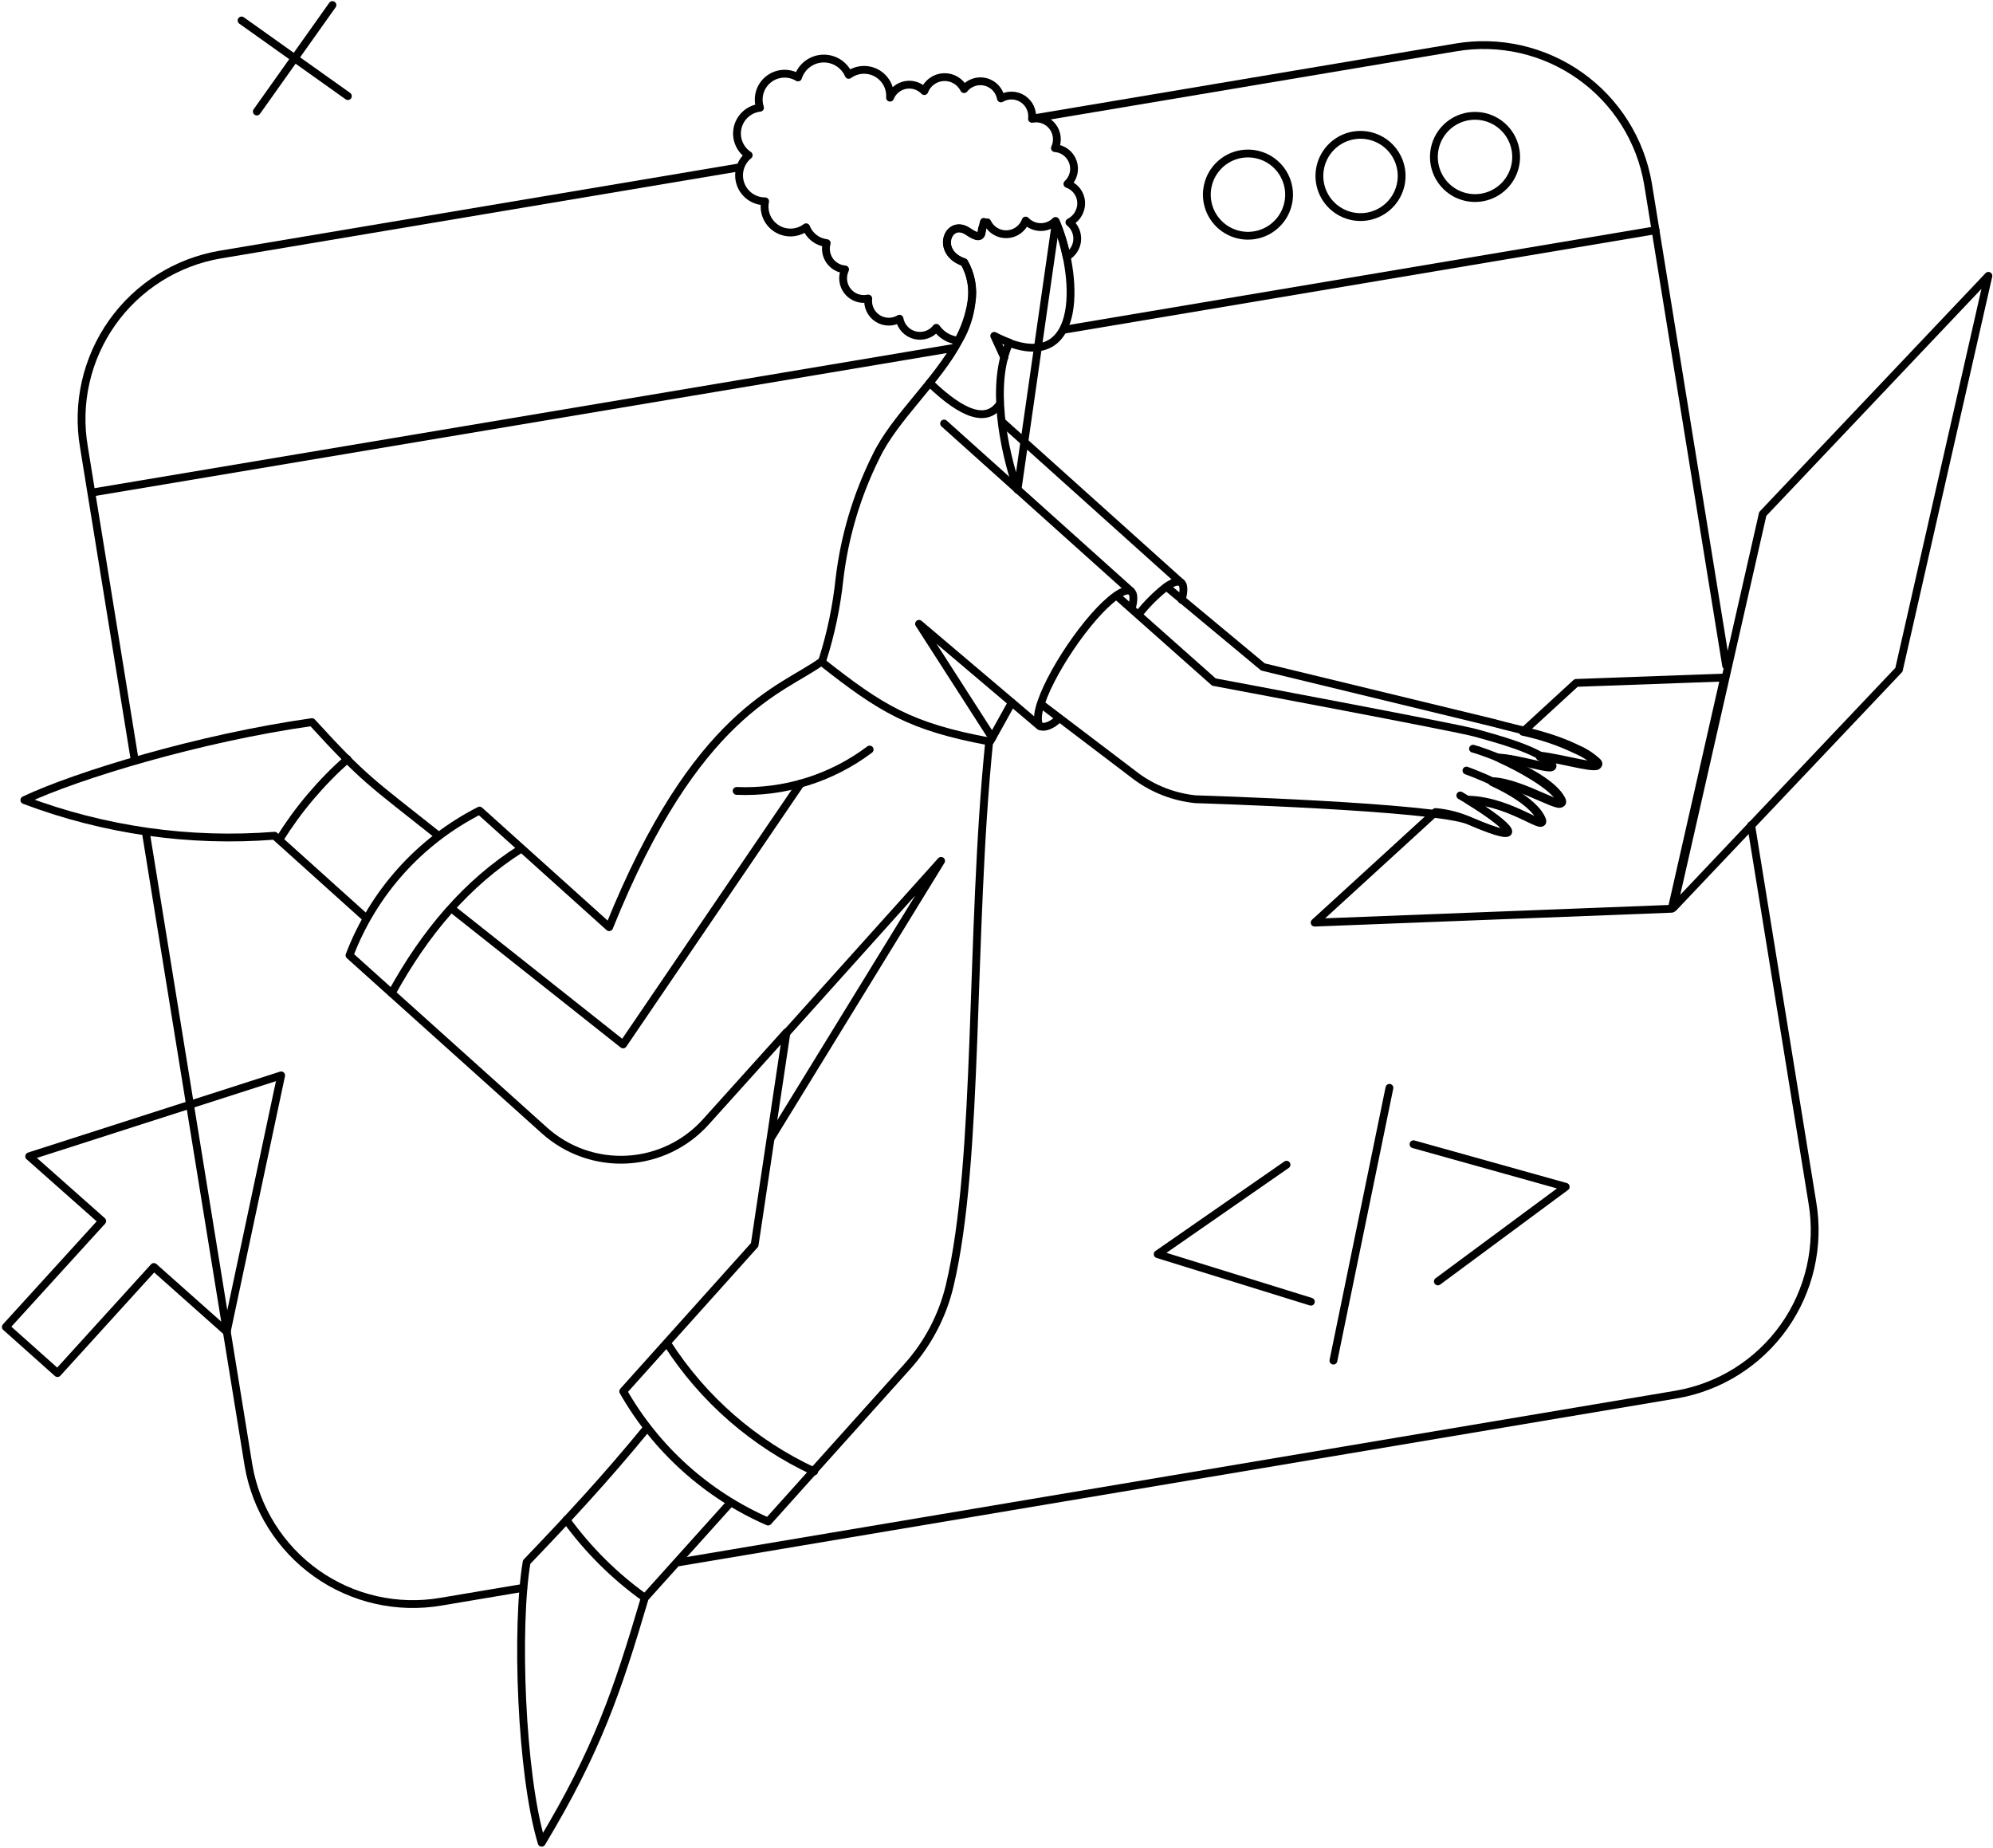 <svg width="440" height="408" viewBox="0 0 440 408" fill="none" xmlns="http://www.w3.org/2000/svg">
<g clip-path="url(#clip0_8_3)">
<path d="M419.233 147.855L369.415 200.426L389.167 113.463L438.985 60.892L419.233 147.855Z" stroke="black" stroke-width="1.725" stroke-linecap="round" stroke-linejoin="round"/>
<path d="M347.964 150.76L336.209 161.553C340.333 162.426 344.34 163.79 348.139 165.618C349.749 166.303 351.228 167.264 352.509 168.458C354.301 170.512 344.689 167.584 339.967 167.06H339.924C340.878 167.562 341.747 168.211 342.502 168.983C344.052 170.756 332.196 166.742 331.14 167.497C335.685 169.551 342.72 173.44 344.425 176.467C346.435 180.094 336.122 172.881 329.436 172.663C333.674 174.629 338.307 177.384 339.967 180.443C342.24 184.583 334.024 176.993 324.235 176.685H324.192C333.543 182.366 337.913 187.035 324.629 181.274C322.193 180.185 319.594 179.505 316.937 179.263L290.237 203.68L369.071 200.621L380.652 149.58L347.964 150.76Z" stroke="black" stroke-width="1.725" stroke-linecap="round" stroke-linejoin="round"/>
<path d="M238.627 45.669C238.813 44.61 238.616 43.519 238.07 42.593C237.528 41.666 236.67 40.962 235.655 40.608C236.309 40.005 236.771 39.223 236.987 38.36C237.203 37.497 237.162 36.589 236.868 35.749C236.575 34.909 236.042 34.173 235.338 33.631C234.632 33.089 233.783 32.765 232.895 32.699C233.257 31.928 233.399 31.073 233.303 30.227C233.208 29.381 232.879 28.579 232.355 27.909C231.831 27.238 231.131 26.727 230.333 26.431C229.535 26.134 228.67 26.065 227.835 26.231C227.944 25.383 227.81 24.522 227.451 23.746C227.093 22.969 226.524 22.309 225.809 21.84C225.094 21.371 224.261 21.113 223.408 21.093C222.552 21.073 221.711 21.294 220.975 21.73C220.818 20.859 220.416 20.051 219.812 19.404C219.208 18.756 218.431 18.297 217.573 18.08C216.715 17.863 215.813 17.898 214.975 18.182C214.137 18.465 213.397 18.984 212.846 19.676C212.43 18.842 211.779 18.147 210.973 17.677C210.168 17.206 209.243 16.98 208.312 17.026C207.38 17.073 206.482 17.389 205.728 17.938C204.973 18.486 204.395 19.242 204.063 20.113C203.535 19.557 202.875 19.142 202.144 18.907C201.414 18.672 200.636 18.625 199.882 18.77C199.129 18.915 198.424 19.247 197.833 19.735C197.241 20.224 196.782 20.854 196.498 21.567C196.573 20.474 196.335 19.383 195.81 18.421C195.286 17.459 194.498 16.667 193.539 16.138C192.58 15.609 191.491 15.365 190.397 15.434C189.305 15.504 188.254 15.884 187.369 16.53C186.885 15.412 186.071 14.469 185.036 13.826C184.002 13.184 182.796 12.873 181.579 12.934C180.362 12.996 179.194 13.428 178.229 14.172C177.264 14.916 176.55 15.937 176.182 17.098C175.182 16.493 174.02 16.209 172.854 16.284C171.687 16.359 170.571 16.79 169.657 17.518C168.743 18.247 168.073 19.238 167.74 20.358C167.406 21.478 167.424 22.674 167.789 23.784C166.62 23.916 165.518 24.406 164.637 25.187C163.755 25.968 163.135 27.001 162.863 28.147C162.589 29.292 162.676 30.494 163.111 31.589C163.546 32.683 164.307 33.617 165.292 34.263C164.369 35.009 163.702 36.023 163.381 37.165C163.061 38.307 163.102 39.521 163.5 40.638C163.898 41.756 164.633 42.722 165.603 43.404C166.574 44.086 167.733 44.45 168.919 44.445C168.681 45.584 168.796 46.769 169.25 47.841C169.703 48.913 170.473 49.821 171.457 50.443C172.44 51.066 173.591 51.373 174.754 51.324C175.916 51.275 177.036 50.873 177.965 50.17C178.333 51.112 178.95 51.937 179.752 52.554C180.553 53.17 181.509 53.557 182.514 53.67C182.329 54.323 182.292 55.008 182.405 55.677C182.517 56.346 182.777 56.981 183.166 57.537C183.555 58.093 184.062 58.555 184.652 58.891C185.241 59.227 185.897 59.427 186.573 59.478C186.208 60.251 186.066 61.11 186.165 61.959C186.264 62.808 186.598 63.613 187.13 64.281C187.662 64.95 188.371 65.456 189.177 65.743C189.982 66.029 190.851 66.084 191.686 65.902C191.586 66.751 191.725 67.612 192.09 68.386C192.455 69.16 193.028 69.817 193.747 70.281C194.466 70.745 195.3 70.998 196.155 71.012C197.011 71.026 197.853 70.8 198.586 70.359C198.743 71.231 199.148 72.039 199.754 72.686C200.358 73.332 201.138 73.789 201.998 74.002C202.857 74.215 203.761 74.173 204.599 73.884C205.435 73.594 206.171 73.068 206.715 72.369C207.265 73.159 207.98 73.822 208.81 74.312C209.639 74.802 210.564 75.108 211.522 75.21C212.985 72.565 213.977 69.685 214.449 66.7C214.936 63.66 214.368 60.545 212.839 57.872C206.328 55.731 209.256 48.084 213.67 51.055C215.767 52.497 216.563 52.405 216.729 51.011C216.741 50.609 216.862 50.217 217.079 49.877C217.296 49.538 217.602 49.264 217.962 49.084C218.35 49.904 218.972 50.59 219.75 51.057C220.526 51.524 221.425 51.751 222.332 51.709C223.238 51.667 224.112 51.358 224.841 50.821C225.572 50.284 226.129 49.543 226.439 48.691C226.863 49.138 227.371 49.495 227.934 49.742C228.498 49.99 229.105 50.121 229.719 50.129C230.336 50.137 230.945 50.022 231.515 49.79C232.086 49.558 232.603 49.214 233.038 48.778C234.119 51.325 234.94 53.975 235.485 56.688C236.141 56.318 236.697 55.793 237.102 55.158C237.509 54.524 237.753 53.8 237.813 53.049C237.873 52.298 237.748 51.544 237.449 50.852C237.15 50.161 236.686 49.554 236.097 49.084C236.755 48.75 237.325 48.268 237.765 47.675C238.204 47.082 238.501 46.395 238.627 45.669Z" stroke="black" stroke-width="1.725" stroke-linecap="round" stroke-linejoin="round"/>
<path d="M235.064 72.763L365.509 50.826" stroke="black" stroke-width="1.725" stroke-linecap="round" stroke-linejoin="round"/>
<path d="M20.25 108.748L210.345 76.847" stroke="black" stroke-width="1.725" stroke-linecap="round" stroke-linejoin="round"/>
<path d="M221.54 93.41L260.652 128.545" stroke="black" stroke-width="1.725" stroke-linecap="round" stroke-linejoin="round"/>
<path d="M260.896 132.436C261.421 130.47 261.423 129.067 260.722 128.591C260.068 128.149 258.882 128.54 257.4 129.596C255.181 131.348 253.173 133.355 251.42 135.576" stroke="black" stroke-width="1.725" stroke-linecap="round" stroke-linejoin="round"/>
<path d="M96.578 184.324C81.807 172.569 80.583 172.219 68.872 159.415C44.138 162.911 16.915 171.17 5.378 176.633C22.988 183.287 41.848 185.972 60.615 184.499L80.673 202.547" stroke="black" stroke-width="1.725" stroke-linecap="round" stroke-linejoin="round"/>
<path d="M208.431 93.497L249.64 130.467" stroke="black" stroke-width="1.725" stroke-linecap="round" stroke-linejoin="round"/>
<path d="M229.556 160.313L202.899 137.72L219.043 162.84" stroke="black" stroke-width="1.725" stroke-linecap="round" stroke-linejoin="round"/>
<path d="M325.199 165.284C326.809 165.634 341.552 170.786 344.646 176.296C346.716 179.965 336.255 172.669 329.482 172.451" stroke="black" stroke-width="1.725" stroke-linecap="round" stroke-linejoin="round"/>
<path d="M323.747 170.109C327.854 171.595 337.59 175.707 340.134 180.335C342.434 184.535 334.154 176.839 324.227 176.533" stroke="black" stroke-width="1.725" stroke-linecap="round" stroke-linejoin="round"/>
<path d="M322.393 175.611C332.793 181.685 338.525 187.309 324.403 181.205C317.107 178.051 263.913 176.441 263.913 176.441C259.244 175.958 254.787 174.254 250.987 171.499L229.924 155.504" stroke="black" stroke-width="1.725" stroke-linecap="round" stroke-linejoin="round"/>
<path d="M246.58 131.56L267.993 150.569C267.993 150.569 321.657 160.62 325.765 161.793C329.872 162.966 339.709 165.46 342.589 168.742C344.121 170.488 335.689 167.474 330.572 167.212" stroke="black" stroke-width="1.725" stroke-linecap="round" stroke-linejoin="round"/>
<path d="M249.849 134.382C250.374 132.415 250.376 131.012 249.674 130.536C249.021 130.094 247.834 130.488 246.353 131.541C240.306 135.844 231.32 149.184 229.441 156.494C228.981 158.288 229.064 159.905 229.66 160.296C230.35 160.756 232.325 160.208 233.8 158.548" stroke="black" stroke-width="1.725" stroke-linecap="round" stroke-linejoin="round"/>
<path d="M162.629 174.605C173.179 175.049 183.558 171.822 191.996 165.471" stroke="black" stroke-width="1.725" stroke-linecap="round" stroke-linejoin="round"/>
<path d="M218.701 163.528L223.377 155.094" stroke="black" stroke-width="1.725" stroke-linecap="round" stroke-linejoin="round"/>
<path d="M220.72 89.21C217.836 93.406 212.548 91.57 205.251 84.535" stroke="black" stroke-width="1.725" stroke-linecap="round" stroke-linejoin="round"/>
<path d="M173.807 227.852L207.769 190.046L170.362 250.964" stroke="black" stroke-width="1.725" stroke-linecap="round" stroke-linejoin="round"/>
<path d="M120.205 249.567C122.671 251.782 125.55 253.49 128.677 254.592C131.803 255.694 135.118 256.17 138.427 255.991C141.738 255.814 144.981 254.983 147.971 253.553C150.962 252.12 153.641 250.112 155.855 247.644L173.634 227.896L166.605 274.816L137.588 307.154C144.869 319.938 156.09 330.023 169.576 335.904L200.297 301.687C204.846 296.629 208.06 290.516 209.649 283.901C216.338 255.841 214.063 206.29 218.389 163.682C200.997 160.449 194.573 156.516 181.332 146.071C172.776 152.325 153.679 156.966 134.488 204.687L105.871 178.948C92.669 185.665 82.436 197.051 77.16 210.892L120.205 249.567Z" stroke="black" stroke-width="1.725" stroke-linecap="round" stroke-linejoin="round"/>
<path d="M222.881 75.649C221.724 75.218 220.594 74.715 219.5 74.145L221.719 78.975" stroke="black" stroke-width="1.725" stroke-linecap="round" stroke-linejoin="round"/>
<path d="M181.579 145.736C183.439 139.893 184.698 133.875 185.338 127.775C186.451 118.391 189.174 109.27 193.388 100.812C197.505 92.162 206.958 84.186 211.788 74.986C213.235 72.458 214.154 69.663 214.49 66.77C214.978 63.73 214.41 60.615 212.88 57.943C206.369 55.801 209.31 48.135 213.71 51.125C215.815 52.558 216.638 52.48 216.769 51.082C216.888 50.346 217.035 49.647 217.209 48.984M224.635 108.11C221.415 98.818 218.743 84.611 222.816 75.703C239.362 81.773 237.962 60.321 233.113 48.984L224.635 108.11Z" stroke="black" stroke-width="1.725" stroke-linecap="round" stroke-linejoin="round"/>
<path d="M147.317 296.57C155.221 308.884 166.471 318.691 179.747 324.844" stroke="black" stroke-width="1.725" stroke-linecap="round" stroke-linejoin="round"/>
<path d="M86.48 219.253C93.822 205.913 102.999 194.956 115.06 187.352" stroke="black" stroke-width="1.725" stroke-linecap="round" stroke-linejoin="round"/>
<path d="M142.749 315.344C133.517 326.614 125.257 335.46 116.267 344.842C113.863 359.045 114.999 391.645 119.588 406.809C131.778 386.532 136.194 373.64 142.358 352.759L161.062 331.957" stroke="black" stroke-width="1.725" stroke-linecap="round" stroke-linejoin="round"/>
<path d="M61.664 185.36C65.789 178.736 70.852 172.745 76.696 167.574" stroke="black" stroke-width="1.725" stroke-linecap="round" stroke-linejoin="round"/>
<path d="M340.013 166.814C344.776 167.295 354.469 170.264 352.686 168.213C351.391 167.006 349.898 166.03 348.272 165.329C342.108 162.316 336.211 161.352 329.656 159.56L278.826 147.237L257.616 129.605" stroke="black" stroke-width="1.725" stroke-linecap="round" stroke-linejoin="round"/>
<path d="M176.758 172.974L137.559 230.571L99.671 200.549" stroke="black" stroke-width="1.725" stroke-linecap="round" stroke-linejoin="round"/>
<path d="M284.474 41.479C284.768 43.251 284.529 45.07 283.789 46.706C283.05 48.342 281.84 49.722 280.316 50.672C278.793 51.621 277.02 52.097 275.226 52.04C273.429 51.982 271.693 51.394 270.232 50.349C268.772 49.304 267.654 47.849 267.019 46.169C266.387 44.489 266.265 42.658 266.672 40.909C267.077 39.16 267.994 37.57 269.303 36.342C270.614 35.113 272.259 34.3 274.03 34.006C276.406 33.613 278.841 34.18 280.799 35.581C282.756 36.982 284.078 39.103 284.474 41.479Z" stroke="black" stroke-width="1.725" stroke-linecap="round" stroke-linejoin="round"/>
<path d="M309.323 37.356C309.618 39.128 309.378 40.947 308.638 42.584C307.899 44.22 306.69 45.6 305.165 46.55C303.642 47.499 301.869 47.975 300.075 47.918C298.279 47.86 296.542 47.272 295.082 46.227C293.621 45.182 292.503 43.727 291.868 42.047C291.236 40.367 291.114 38.536 291.521 36.787C291.926 35.037 292.844 33.448 294.152 32.219C295.463 30.991 297.108 30.178 298.879 29.884C301.255 29.491 303.688 30.057 305.648 31.459C307.605 32.86 308.928 34.981 309.323 37.356Z" stroke="black" stroke-width="1.725" stroke-linecap="round" stroke-linejoin="round"/>
<path d="M334.601 33.159C334.895 34.931 334.656 36.75 333.915 38.386C333.177 40.022 331.967 41.403 330.442 42.352C328.92 43.301 327.147 43.777 325.353 43.72C323.556 43.662 321.82 43.074 320.359 42.029C318.899 40.984 317.781 39.529 317.146 37.849C316.514 36.169 316.392 34.338 316.799 32.589C317.204 30.84 318.121 29.25 319.43 28.021C320.741 26.793 322.386 25.98 324.157 25.686C326.532 25.293 328.968 25.859 330.925 27.26C332.885 28.661 334.208 30.783 334.601 33.159Z" stroke="black" stroke-width="1.725" stroke-linecap="round" stroke-linejoin="round"/>
<path d="M73.394 1.112L56.701 24.623" stroke="black" stroke-width="1.725" stroke-linecap="round" stroke-linejoin="round"/>
<path d="M76.8 21.214L53.333 4.521" stroke="black" stroke-width="1.725" stroke-linecap="round" stroke-linejoin="round"/>
<path d="M6.967 255.099L6.442 255.274L22.567 269.564L1.286 292.943L12.691 303.126L33.973 279.702L50.052 293.995L62.072 237.403L6.967 255.099Z" stroke="black" stroke-width="1.725" stroke-linecap="round" stroke-linejoin="round"/>
<path d="M289.407 287.365L255.583 276.877L284.031 257.124" stroke="black" stroke-width="1.725" stroke-linecap="round" stroke-linejoin="round"/>
<path d="M317.438 282.891L345.668 262.002L312.063 252.607" stroke="black" stroke-width="1.725" stroke-linecap="round" stroke-linejoin="round"/>
<path d="M306.749 240.155L294.382 300.374" stroke="black" stroke-width="1.725" stroke-linecap="round" stroke-linejoin="round"/>
<path d="M32.189 183.71L54.859 323.485C55.669 328.253 57.41 332.814 59.984 336.906C62.558 341 65.913 344.546 69.857 347.343C73.802 350.138 78.259 352.129 82.974 353.203C87.689 354.275 92.569 354.409 97.335 353.594L115.511 350.538" stroke="black" stroke-width="1.725" stroke-linecap="round" stroke-linejoin="round"/>
<path d="M386.606 182.178L400.107 265.4C400.921 270.165 400.788 275.046 399.716 279.761C398.642 284.476 396.65 288.933 393.856 292.878C391.059 296.822 387.512 300.178 383.418 302.752C379.324 305.326 374.766 307.067 369.998 307.876L149.913 344.888" stroke="black" stroke-width="1.725" stroke-linecap="round" stroke-linejoin="round"/>
<path d="M163.092 36.97L48.637 56.199C43.87 57.009 39.309 58.751 35.216 61.324C31.122 63.898 27.576 67.253 24.78 71.198C21.984 75.143 19.992 79.6 18.919 84.314C17.847 89.029 17.714 93.909 18.528 98.675L29.739 167.8" stroke="black" stroke-width="1.725" stroke-linecap="round" stroke-linejoin="round"/>
<path d="M228.319 26.109L321.357 10.478C326.122 9.664 331.003 9.797 335.718 10.87C340.433 11.943 344.89 13.934 348.835 16.73C352.779 19.526 356.135 23.073 358.709 27.166C361.282 31.26 363.023 35.82 363.833 40.587L381.085 146.945" stroke="black" stroke-width="1.725" stroke-linecap="round" stroke-linejoin="round"/>
<path d="M125.037 335.544C129.851 342.157 135.693 347.955 142.343 352.718" stroke="black" stroke-width="1.725" stroke-linecap="round" stroke-linejoin="round"/>
</g>
<defs>
<clipPath id="clip0_8_3">
<rect width="440" height="408" fill="white"/>
</clipPath>
</defs>
</svg>
